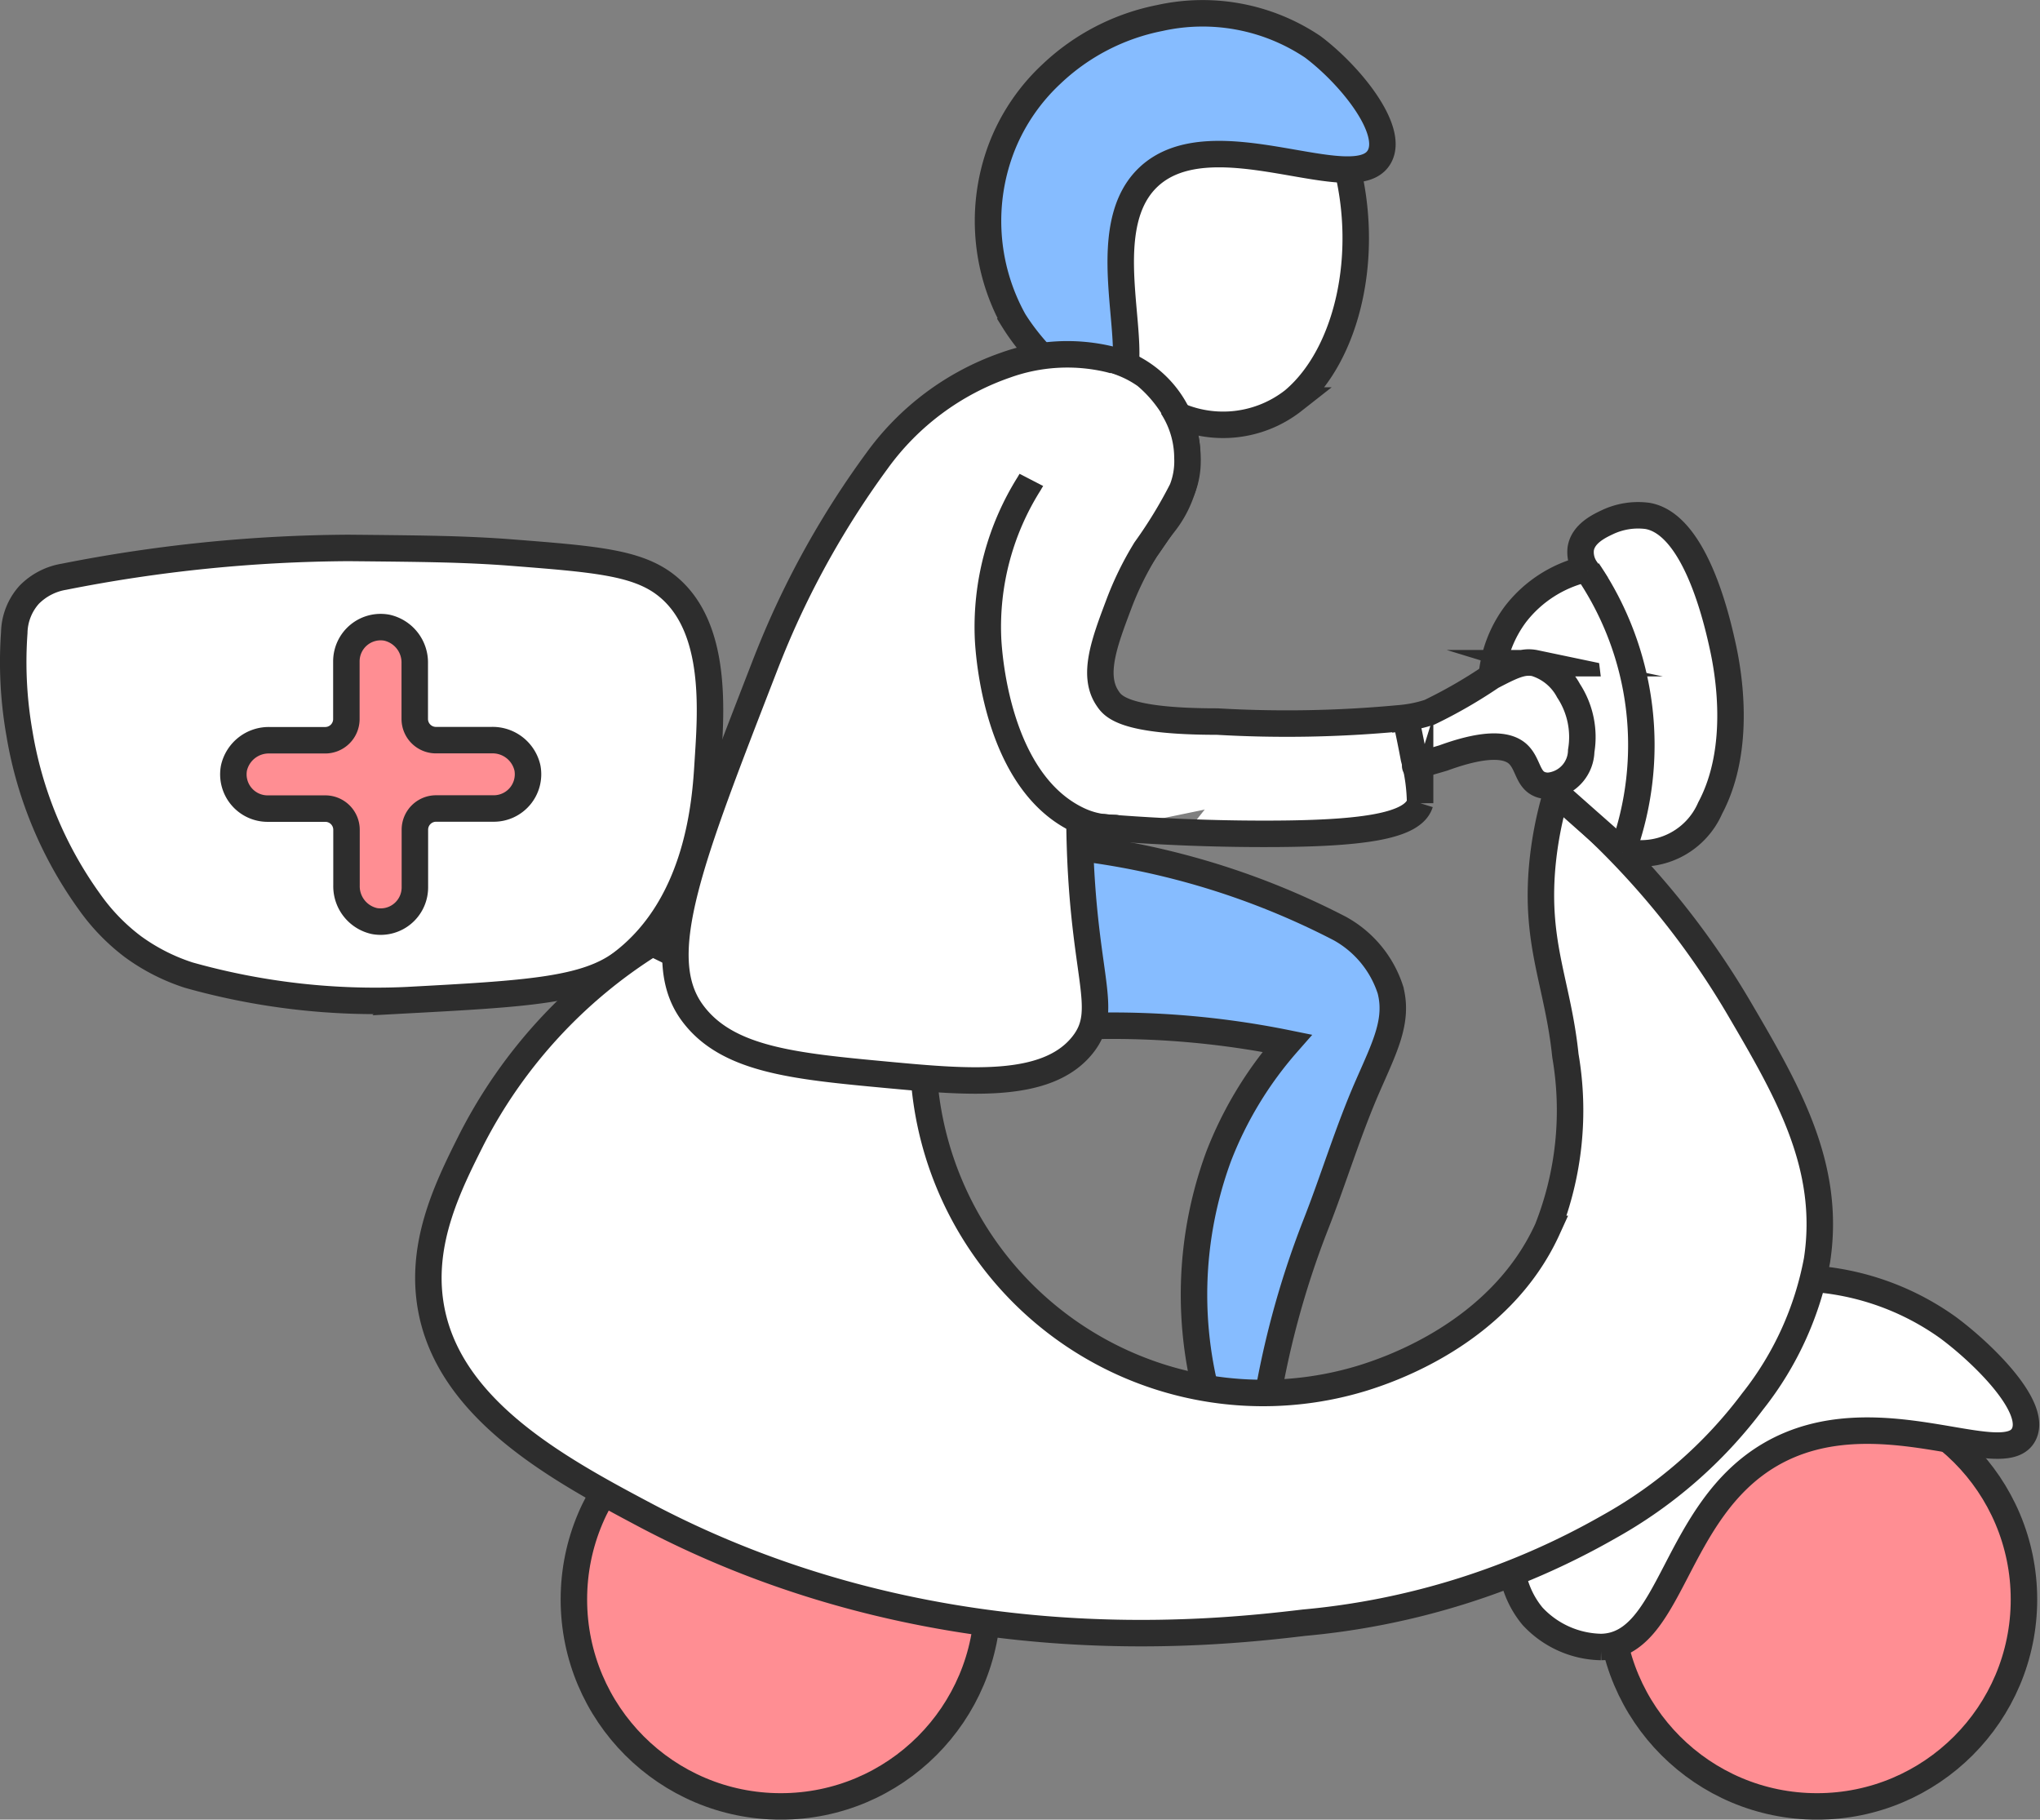 <svg xmlns="http://www.w3.org/2000/svg" width="77.059" height="68.723" viewBox="0 0 77.059 68.723">
    <rect x="0" y="0" width="77.059" height="68.723" fill="#808080" stroke="none"/>
    <defs>
        <style>
            .cls-1,.cls-4{fill:#fff}.cls-2{fill:none}.cls-2,.cls-3,.cls-4,.cls-5{stroke:#2d2d2d;stroke-miterlimit:10}.cls-3{fill:#ff8e93;stroke-linecap:round}.cls-5{fill:#86bcff}
        </style>
    </defs>
    <g id="Group_110910" transform="translate(-1828.452 -595.971)">
        <g id="Group_110908" transform="translate(1828.953 596.482)">
            <path id="Path_186804" d="M1861.379 612.272l.343 2.159-.495.723-8.055.257 2.035-2.558z" class="cls-1" transform="translate(-1808.726 -584.644)"/>
            <path id="Path_186806" d="M1848.923 607.946l2.2-8.854 1.107-.311 4.359-.462 3.12 2.69-.348 4.653-6.241 3.913-.5-1.286z" class="cls-1" transform="translate(-1809.265 -594.684)"/>
            <circle id="Ellipse_18676" cx="7.816" cy="7.816" r="7.816" class="cls-3" transform="translate(60.32 52.081)"/>
            <path id="Path_186807" d="M1870.611 623.243a10.011 10.011 0 0 1 5.691 1.859c1.224.9 3.391 2.96 2.887 4.026-.714 1.512-5.608-1.53-9.576.776-3.683 2.142-3.709 7.23-6.4 7.273a3.619 3.619 0 0 1-2.593-1.165 3.533 3.533 0 0 1-.776-1.776 9.565 9.565 0 0 1 2.193-7.385 11.081 11.081 0 0 1 8.574-3.608z" class="cls-4" transform="translate(-1803.234 -575.485)"/>
            <path id="Path_186808" d="M1859.456 601.233c.969 3.56.062 7.347-1.964 9.05a4.3 4.3 0 0 1-4.81.34" class="cls-4" transform="translate(-1809.135 -595.668)"/>
            <path id="Path_186809" d="M1853.63 609.637c1.965 1.563 1.67 4.845 1.554 6.706-.086 1.4-.328 5.291-3.193 7.509-1.387 1.077-3.657 1.2-8.194 1.444a26.062 26.062 0 0 1-8.216-.947 7.469 7.469 0 0 1-2.1-1.068 7.632 7.632 0 0 1-1.643-1.692 15.075 15.075 0 0 1-2.657-6.394 15.57 15.57 0 0 1-.191-3.782 2.2 2.2 0 0 1 .567-1.433 2.387 2.387 0 0 1 1.31-.677 56.638 56.638 0 0 1 10.758-1.088c1.639.015 2.742.027 3.645.051.639.016 1.615.055 2.452.121 3.207.25 4.809.375 5.908 1.25z" class="cls-4" transform="translate(-1828.952 -588.032)"/>
            <circle id="Ellipse_18677" cx="7.816" cy="7.816" r="7.816" class="cls-3" transform="translate(21.177 52.081)"/>
            <path id="Path_186811" d="M1851.214 621.27a33.2 33.2 0 0 1 8.754.593 14.271 14.271 0 0 0-2.588 4.268 15.111 15.111 0 0 0-.266 9.666l2 .132a33.617 33.617 0 0 1 1.921-7.188c.681-1.729 1.215-3.516 1.956-5.219.666-1.525 1.178-2.5.877-3.672a4.074 4.074 0 0 0-1.912-2.32 29.147 29.147 0 0 0-12.521-3.257z" class="cls-5" transform="translate(-1811.846 -582.973)"/>
            <path id="Path_186812" d="M1880.108 613.258a31.024 31.024 0 0 1 6.878 8.095c1.846 3.149 3.507 5.986 2.966 9.546a12.171 12.171 0 0 1-2.432 5.337 17.277 17.277 0 0 1-5.425 4.735 28.372 28.372 0 0 1-11.525 3.624c-3.718.444-14.285 1.56-24.934-4.091-3.329-1.765-7.456-4.03-8.064-7.946-.371-2.384.7-4.509 1.562-6.225a18.888 18.888 0 0 1 6.819-7.412q5.131 2.513 10.26 5.028a12.845 12.845 0 0 0 16.6 11.4c.831-.264 5.142-1.631 6.959-5.627a12.19 12.19 0 0 0 .675-6.54c-.281-2.716-1.141-4.179-.875-7.164a14.006 14.006 0 0 1 .536-2.76z" class="cls-4" transform="translate(-1821.816 -583.821)"/>
            <path id="Path_186813" d="M1859.385 613.63a4.607 4.607 0 0 1 .9-2.356 4.7 4.7 0 0 1 2.654-1.7 1.12 1.12 0 0 1-.193-.76c.084-.573.7-.863 1.009-1.009a2.713 2.713 0 0 1 1.51-.237c1.83.312 2.65 4.034 2.848 4.935.186.846.749 3.8-.477 6.1a2.845 2.845 0 0 1-3.3 1.626h-.037l-1.2-1.061-.018-.015-1.253-1.11c-.053-.1-.112-.2-.165-.3" class="cls-4" transform="translate(-1803.537 -588.595)"/>
            <path id="Path_186814" d="M1850.91 609.695a7.748 7.748 0 0 1-.409-6.667 7.517 7.517 0 0 1 1.837-2.652 8.258 8.258 0 0 1 4.082-2.109 7.464 7.464 0 0 1 5.782 1.088c1.416 1.065 3.088 3.132 2.516 4.149-.908 1.618-6.3-1.509-8.719.766-2.322 2.186.171 7.42-1.407 8.128-1.007.452-2.828-1.328-3.682-2.703z" class="cls-5" transform="translate(-1813.115 -598.097)"/>
            <path id="Path_186815" d="M1861.041 610.63a4.06 4.06 0 0 0 .771-3.439 3.916 3.916 0 0 0-2.9-2.788 6.884 6.884 0 0 0-3.854.237 10.058 10.058 0 0 0-4.861 3.617 33.488 33.488 0 0 0-3.169 5.276c-.488 1.015-.833 1.863-1.1 2.553-2.788 7.2-4.256 10.853-2.727 12.984 1.3 1.808 3.858 2.046 7.352 2.373 3.072.286 6.063.565 7.412-1.127 1.1-1.382-.066-2.6-.117-8.48a18.5 18.5 0 0 1 .71-6.522 15.774 15.774 0 0 1 2.483-4.684z" class="cls-4" transform="translate(-1817.573 -591.362)"/>
            <path id="Path_186816" fill="#fff" stroke="#2d2d2d" stroke-linecap="round" stroke-miterlimit="10" d="M1853.829 621.6a3.236 3.236 0 0 1-.451-.031h-.031a3.059 3.059 0 0 1-.879-.255c-3.114-1.439-3.416-6.291-3.445-6.876a10.156 10.156 0 0 1 1.554-5.847.374.374 0 0 0 .029-.051 12.022 12.022 0 0 1 2.677-3.094 2.514 2.514 0 0 1 1.5-.587 1.2 1.2 0 0 1 .347.062 1.311 1.311 0 0 1 .519.328 3.583 3.583 0 0 1 .906 2.345v.015a2.9 2.9 0 0 1-.2 1.208 17.277 17.277 0 0 1-1.373 2.255.3.3 0 0 0-.028.044 11.891 11.891 0 0 0-1 2.055c-.531 1.408-1 2.654-.422 3.52.193.286.545.888 4.151.888a45.441 45.441 0 0 0 6.832-.119c.1-.006.185-.017.275-.028a4.739 4.739 0 0 0 .914-.207 18.547 18.547 0 0 0 2.342-1.351c.771-.4 1.167-.6 1.644-.5a2.136 2.136 0 0 1 1.261 1.039 3.189 3.189 0 0 1 .479 2.274 1.353 1.353 0 0 1-1.1 1.3.8.8 0 0 1-.429-.027c-.49-.172-.466-.752-.832-1.125-.34-.347-1.1-.519-2.846.118-.362.108-.716.209-1.064.308" transform="translate(-1812.202 -590.838)"/>
            <path id="Path_186817" d="M1855.652 606.216a4.518 4.518 0 0 0-.894-1.03 3.5 3.5 0 0 0-1.014-.491c-1.681 1.086-3.154 2-4.835 3.088l3.269 1.69 2.49-1.622z" class="cls-1" transform="translate(-1812.285 -591.117)"/>
            <path id="Path_186818" d="M1850.956 615.808c2.8.255 5.124.314 6.775.316 3.795.007 5.714-.279 5.988-1.158a6.806 6.806 0 0 0-.235-1.7c-.127-.677-.246-1.229-.328-1.595" class="cls-2" transform="translate(-1810.577 -585.143)"/>
            <path id="Path_186820" d="M1861.363 608.684a11.731 11.731 0 0 1 1.3 10.633" class="cls-4" transform="translate(-1801.885 -587.641)"/>
        </g>
        <path id="Path_186821" fill="#ff8e93" stroke="#2d2d2d" stroke-miterlimit="10" d="M1843.835 614.713h-2.1a.8.8 0 0 1-.8-.8v-2.1a1.348 1.348 0 0 0-1.052-1.347 1.294 1.294 0 0 0-1.531 1.269v2.182a.8.8 0 0 1-.8.8h-2.1a1.346 1.346 0 0 0-1.347 1.052 1.294 1.294 0 0 0 1.27 1.53h2.182a.8.8 0 0 1 .8.8v2.1a1.346 1.346 0 0 0 1.053 1.347 1.294 1.294 0 0 0 1.53-1.269v-2.182a.8.8 0 0 1 .8-.8h2.182a1.294 1.294 0 0 0 1.27-1.53 1.348 1.348 0 0 0-1.357-1.052z" transform="translate(3.184 9.211)"/>
    </g>
</svg>
